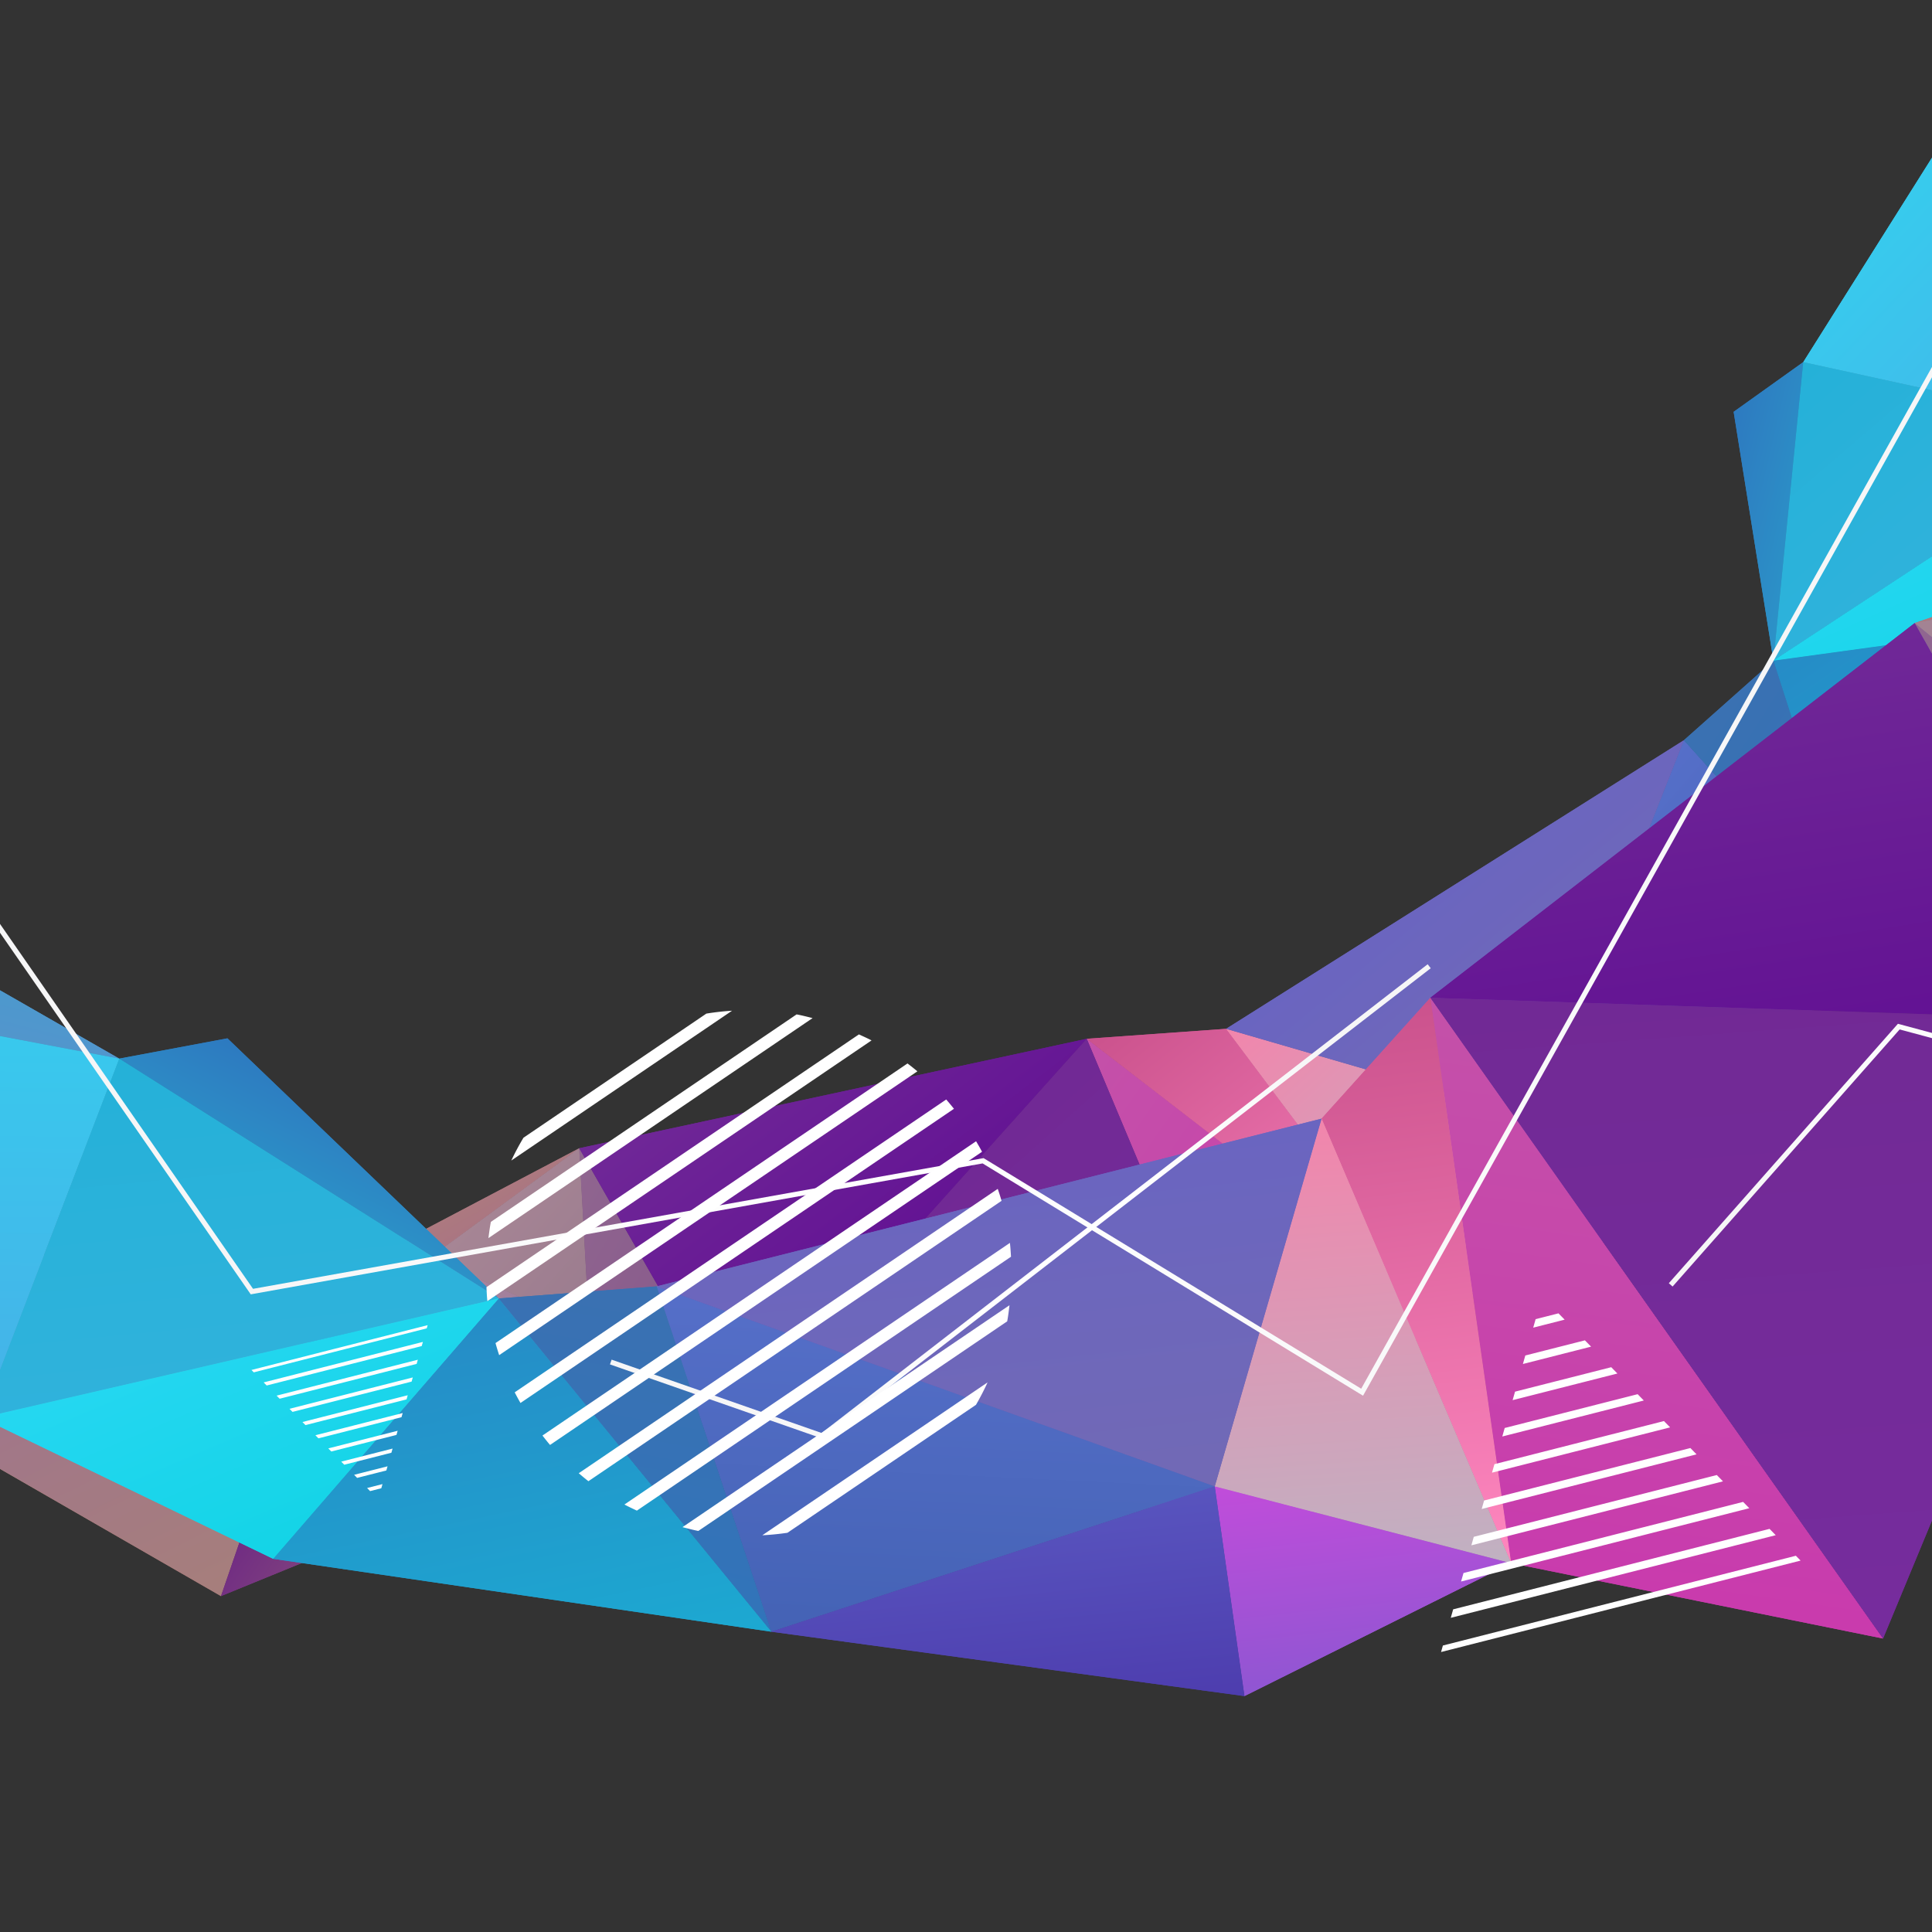 <svg xmlns="http://www.w3.org/2000/svg" xmlns:xlink="http://www.w3.org/1999/xlink" viewBox="0 0 288 288"><rect x="0" y="0" width="288" height="288" fill="#333333" stroke="none"/><defs><path id="a" d="M0 0h288v288H0z"/></defs><clipPath id="b"><use xlink:href="#a" overflow="visible"/></clipPath><g clip-path="url(#b)"><linearGradient id="c" gradientUnits="userSpaceOnUse" x1="-151.465" y1="557.114" x2="-149.982" y2="555.631" gradientTransform="matrix(19 0 0 -11 2936.64 6299.055)"><stop offset="0" stop-color="#b38577"/><stop offset="1" stop-color="#a46b89"/></linearGradient><path fill="url(#c)" d="M58.157 186.004l28.187-14.835-22.253 16.319z"/><linearGradient id="d" gradientUnits="userSpaceOnUse" x1="-150.646" y1="563.035" x2="-149.163" y2="561.551" gradientTransform="matrix(33 0 0 -38 5193.637 21513.076)"><stop offset="0" stop-color="#5d74d1"/><stop offset="1" stop-color="#3c5dac"/></linearGradient><path fill="url(#d)" d="M277.718 140.016l-48.956 26.703 22.252-56.374z"/><linearGradient id="e" gradientUnits="userSpaceOnUse" x1="-147.845" y1="562.815" x2="-146.361" y2="561.332" gradientTransform="matrix(18 0 0 -28 2913.64 15855.066)"><stop offset="0" stop-color="#3c70b0"/><stop offset="1" stop-color="#3174ba"/></linearGradient><path fill="url(#e)" d="M277.718 140.016l-13.353-41.539-13.351 11.868z"/><linearGradient id="f" gradientUnits="userSpaceOnUse" x1="-139.389" y1="563.582" x2="-137.906" y2="562.098" gradientTransform="matrix(7 0 0 -30 1235.64 16955.076)"><stop offset="0" stop-color="#2d77bf"/><stop offset="1" stop-color="#2c9aca"/></linearGradient><path fill="url(#f)" d="M258.432 61.39l10.384-7.418-4.451 44.505z"/><linearGradient id="g" gradientUnits="userSpaceOnUse" x1="-150.351" y1="563.283" x2="-148.867" y2="561.8" gradientTransform="matrix(35 0 0 -30 5523.612 16955.076)"><stop offset="0" stop-color="#24b1d8"/><stop offset="1" stop-color="#37b3de"/></linearGradient><path fill="url(#g)" d="M316.289 64.356l-51.924 34.121 4.451-44.505z"/><linearGradient id="h" gradientUnits="userSpaceOnUse" x1="-151.057" y1="563.35" x2="-149.573" y2="561.867" gradientTransform="matrix(51 0 0 -35 7971.62 19803.076)"><stop offset="0" stop-color="#2885c4"/><stop offset="1" stop-color="#14c2db"/></linearGradient><path fill="url(#h)" d="M340.026 88.093l-75.661 10.384 13.353 41.539z"/><linearGradient id="i" gradientUnits="userSpaceOnUse" x1="-151.239" y1="562.61" x2="-149.756" y2="561.126" gradientTransform="matrix(51 0 0 -23 7971.62 13007.063)"><stop offset="0" stop-color="#31d9f8"/><stop offset="1" stop-color="#0ed3e3"/></linearGradient><path fill="url(#i)" d="M340.026 88.093l-75.661 10.384 51.924-34.121z"/><linearGradient id="j" gradientUnits="userSpaceOnUse" x1="-151.195" y1="563.387" x2="-149.712" y2="561.904" gradientTransform="matrix(35 0 0 -50 5454.612 28323.1)"><stop offset="0" stop-color="#c451a9"/><stop offset="1" stop-color="#ca35ae"/></linearGradient><path fill="url(#j)" d="M213.926 194.905l-51.923-40.055 31.154 74.176z"/><linearGradient id="k" gradientUnits="userSpaceOnUse" x1="-150.975" y1="560.281" x2="-149.492" y2="558.798" gradientTransform="matrix(16 0 0 -18 2481.64 10254.063)"><stop offset="0" stop-color="#ac8a98"/><stop offset="1" stop-color="#9a7b8e"/></linearGradient><path fill="url(#k)" d="M64.091 187.488l22.253-16.319 1.483 26.703z"/><linearGradient id="l" gradientUnits="userSpaceOnUse" x1="-149.748" y1="560.296" x2="-148.264" y2="558.813" gradientTransform="matrix(23 0 0 -19 3653.64 10816.063)"><stop offset="0" stop-color="#d449dd"/><stop offset="1" stop-color="#795acf"/></linearGradient><path fill="url(#l)" d="M213.926 194.905l14.836-28.186 19.285 14.835z"/><linearGradient id="m" gradientUnits="userSpaceOnUse" x1="-150.318" y1="562.384" x2="-148.835" y2="560.901" gradientTransform="matrix(33 0 0 -28 5193.637 15883.066)"><stop offset="0" stop-color="#6268cc"/><stop offset="1" stop-color="#442aa1"/></linearGradient><path fill="url(#m)" d="M248.047 181.554l-19.285-14.835 48.956-26.703z"/><linearGradient id="n" gradientUnits="userSpaceOnUse" x1="-151.083" y1="562.232" x2="-149.599" y2="560.749" gradientTransform="matrix(35 0 0 -28 5454.612 15892.066)"><stop offset="0" stop-color="#ca518c"/><stop offset="1" stop-color="#ff87bf"/></linearGradient><path fill="url(#n)" d="M213.926 194.905l-31.153-41.538-20.77 1.483z"/><linearGradient id="o" gradientUnits="userSpaceOnUse" x1="-150.638" y1="562.228" x2="-149.154" y2="560.745" gradientTransform="matrix(31 0 0 -28 4856.638 15892.066)"><stop offset="0" stop-color="#f285ac"/><stop offset="1" stop-color="#b6bac6"/></linearGradient><path fill="url(#o)" d="M213.926 194.905l14.836-28.186-45.989-13.352z"/><linearGradient id="p" gradientUnits="userSpaceOnUse" x1="-151.409" y1="563.318" x2="-149.925" y2="561.834" gradientTransform="matrix(46 0 0 -38 7151.62 21513.076)"><stop offset="0" stop-color="#6461ca"/><stop offset="1" stop-color="#746bb1"/></linearGradient><path fill="url(#p)" d="M228.762 166.719l22.252-56.374-68.241 43.022z"/><linearGradient id="q" gradientUnits="userSpaceOnUse" x1="-151.178" y1="561.222" x2="-149.694" y2="559.739" gradientTransform="matrix(16 0 0 -25 2481.64 14220.065)"><stop offset="0" stop-color="#ab89a1"/><stop offset="1" stop-color="#916d90"/></linearGradient><path fill="url(#q)" d="M65.574 224.576l-1.483-37.088 23.736 10.384z"/><linearGradient id="r" gradientUnits="userSpaceOnUse" x1="-151.783" y1="559.548" x2="-150.3" y2="558.064" gradientTransform="matrix(23 0 0 -18 3553.64 10272.063)"><stop offset="0" stop-color="#875a8a"/><stop offset="1" stop-color="#64168c"/></linearGradient><path fill="url(#r)" d="M65.574 224.576l22.253-26.704 11.868 14.836z"/><linearGradient id="s" gradientUnits="userSpaceOnUse" x1="-150.859" y1="561.674" x2="-149.375" y2="560.19" gradientTransform="matrix(16 0 0 -28 2496.64 15904.066)"><stop offset="0" stop-color="#906690"/><stop offset="1" stop-color="#845489"/></linearGradient><path fill="url(#s)" d="M110.08 212.708l-23.736-41.539 1.483 26.703z"/><linearGradient id="t" gradientUnits="userSpaceOnUse" x1="-152.144" y1="563.019" x2="-150.66" y2="561.536" gradientTransform="matrix(51 0 0 -39 7851.62 22108.076)"><stop offset="0" stop-color="#742f98"/><stop offset="1" stop-color="#580091"/></linearGradient><path fill="url(#t)" d="M110.08 212.708l-23.736-41.539 75.659-16.319z"/><linearGradient id="u" gradientUnits="userSpaceOnUse" x1="-150.627" y1="555.245" x2="-149.144" y2="553.762" gradientTransform="matrix(15 0 0 -10 2344.64 5752.055)"><stop offset="0" stop-color="#794687"/><stop offset="1" stop-color="#54008e"/></linearGradient><path fill="url(#u)" d="M110.08 212.708l-22.253-14.836 11.868 14.836z"/><linearGradient id="v" gradientUnits="userSpaceOnUse" x1="-152.246" y1="563.307" x2="-150.762" y2="561.824" gradientTransform="matrix(56 0 0 -50 8632.62 28323.1)"><stop offset="0" stop-color="#6f2891"/><stop offset="1" stop-color="#762c9d"/></linearGradient><path fill="url(#v)" d="M110.08 212.708l51.923-57.858 31.154 74.176z"/><linearGradient id="w" gradientUnits="userSpaceOnUse" x1="-150.06" y1="563.848" x2="-148.577" y2="562.365" gradientTransform="matrix(32 0 0 -34 5067.637 19188.076)"><stop offset="0" stop-color="#31d6f0"/><stop offset="1" stop-color="#46b1e8"/></linearGradient><path fill="url(#w)" d="M316.289 64.356l-22.253-50.439-25.22 40.055z"/><linearGradient id="x" gradientUnits="userSpaceOnUse" x1="-145.603" y1="564.317" x2="-144.119" y2="562.833" gradientTransform="matrix(15 0 0 -34 2483.64 19188.076)"><stop offset="0" stop-color="#5479d1"/><stop offset="1" stop-color="#6d20a7"/></linearGradient><path fill="url(#x)" d="M316.289 13.917h-22.253l22.253 50.439z"/><linearGradient id="y" gradientUnits="userSpaceOnUse" x1="-149.096" y1="564.049" x2="-147.613" y2="562.566" gradientTransform="matrix(27 0 0 -25 4319.64 14078.065)"><stop offset="0" stop-color="#6f47b5"/><stop offset="1" stop-color="#395fae"/></linearGradient><path fill="url(#y)" d="M334.093-23.171l-40.057 37.088h22.253z"/><linearGradient id="z" gradientUnits="userSpaceOnUse" x1="-152.889" y1="562.878" x2="-151.406" y2="561.395" gradientTransform="matrix(77 0 0 -38 11727.482 21561.076)"><stop offset="0" stop-color="#d8d870"/><stop offset="1" stop-color="#a46670"/></linearGradient><path fill="url(#z)" d="M32.938 237.928l16.318-47.473-114.231-8.901z"/><linearGradient id="A" gradientUnits="userSpaceOnUse" x1="-152.263" y1="561.896" x2="-150.779" y2="560.413" gradientTransform="matrix(22 0 0 -32 3378.64 18177.076)"><stop offset="0" stop-color="#52008e"/><stop offset="1" stop-color="#966276"/></linearGradient><path fill="url(#A)" d="M65.574 224.576l-16.318-34.121-16.318 47.473z"/><linearGradient id="B" gradientUnits="userSpaceOnUse" x1="-150.562" y1="534.226" x2="-149.078" y2="532.743" gradientTransform="matrix(10 0 0 -3 1553.64 1789.055)"><stop offset="0" stop-color="#ac9a87"/><stop offset="1" stop-color="#c9b17d"/></linearGradient><path fill="url(#B)" d="M58.157 186.004l5.934 1.484-14.835 2.967z"/><linearGradient id="C" gradientUnits="userSpaceOnUse" x1="-150.364" y1="561.61" x2="-148.88" y2="560.127" gradientTransform="matrix(11 0 0 -25 1706.64 14220.065)"><stop offset="0" stop-color="#9a6b9c"/><stop offset="1" stop-color="#a78079"/></linearGradient><path fill="url(#C)" d="M65.574 224.576l-16.318-34.121 14.835-2.967z"/><linearGradient id="D" gradientUnits="userSpaceOnUse" x1="-151.465" y1="557.114" x2="-149.982" y2="555.631" gradientTransform="matrix(19 0 0 -11 2936.64 6299.055)"><stop offset="0" stop-color="#b38577"/><stop offset="1" stop-color="#a46b89"/></linearGradient><path fill="url(#D)" d="M58.157 186.004l28.187-14.835-22.253 16.319z"/><linearGradient id="E" gradientUnits="userSpaceOnUse" x1="-150.646" y1="563.035" x2="-149.163" y2="561.551" gradientTransform="matrix(33 0 0 -38 5193.637 21513.076)"><stop offset="0" stop-color="#5d74d1"/><stop offset="1" stop-color="#3c5dac"/></linearGradient><path fill="url(#E)" d="M277.718 140.016l-48.956 26.703 22.252-56.374z"/><linearGradient id="F" gradientUnits="userSpaceOnUse" x1="-147.845" y1="562.815" x2="-146.361" y2="561.332" gradientTransform="matrix(18 0 0 -28 2913.64 15855.066)"><stop offset="0" stop-color="#3c70b0"/><stop offset="1" stop-color="#3174ba"/></linearGradient><path fill="url(#F)" d="M277.718 140.016l-13.353-41.539-13.351 11.868z"/><linearGradient id="G" gradientUnits="userSpaceOnUse" x1="-139.389" y1="563.582" x2="-137.906" y2="562.098" gradientTransform="matrix(7 0 0 -30 1235.64 16955.076)"><stop offset="0" stop-color="#2d77bf"/><stop offset="1" stop-color="#2c9aca"/></linearGradient><path fill="url(#G)" d="M258.432 61.39l10.384-7.418-4.451 44.505z"/><linearGradient id="H" gradientUnits="userSpaceOnUse" x1="-150.351" y1="563.283" x2="-148.867" y2="561.8" gradientTransform="matrix(35 0 0 -30 5523.612 16955.076)"><stop offset="0" stop-color="#24b1d8"/><stop offset="1" stop-color="#37b3de"/></linearGradient><path fill="url(#H)" d="M316.289 64.356l-51.924 34.121 4.451-44.505z"/><linearGradient id="I" gradientUnits="userSpaceOnUse" x1="-151.057" y1="563.35" x2="-149.573" y2="561.867" gradientTransform="matrix(51 0 0 -35 7971.62 19803.076)"><stop offset="0" stop-color="#2885c4"/><stop offset="1" stop-color="#14c2db"/></linearGradient><path fill="url(#I)" d="M340.026 88.093l-75.661 10.384 13.353 41.539z"/><linearGradient id="J" gradientUnits="userSpaceOnUse" x1="-151.239" y1="562.61" x2="-149.756" y2="561.126" gradientTransform="matrix(51 0 0 -23 7971.62 13007.063)"><stop offset="0" stop-color="#31d9f8"/><stop offset="1" stop-color="#0ed3e3"/></linearGradient><path fill="url(#J)" d="M340.026 88.093l-75.661 10.384 51.924-34.121z"/><linearGradient id="K" gradientUnits="userSpaceOnUse" x1="-151.195" y1="563.387" x2="-149.712" y2="561.904" gradientTransform="matrix(35 0 0 -50 5454.612 28323.1)"><stop offset="0" stop-color="#c451a9"/><stop offset="1" stop-color="#ca35ae"/></linearGradient><path fill="url(#K)" d="M213.926 194.905l-51.923-40.055 31.154 74.176z"/><linearGradient id="L" gradientUnits="userSpaceOnUse" x1="-150.975" y1="560.281" x2="-149.492" y2="558.798" gradientTransform="matrix(16 0 0 -18 2481.64 10254.063)"><stop offset="0" stop-color="#ac8a98"/><stop offset="1" stop-color="#9a7b8e"/></linearGradient><path fill="url(#L)" d="M64.091 187.488l22.253-16.319 1.483 26.703z"/><linearGradient id="M" gradientUnits="userSpaceOnUse" x1="-149.748" y1="560.296" x2="-148.264" y2="558.813" gradientTransform="matrix(23 0 0 -19 3653.64 10816.063)"><stop offset="0" stop-color="#d449dd"/><stop offset="1" stop-color="#795acf"/></linearGradient><path fill="url(#M)" d="M213.926 194.905l14.836-28.186 19.285 14.835z"/><linearGradient id="N" gradientUnits="userSpaceOnUse" x1="-150.318" y1="562.384" x2="-148.835" y2="560.901" gradientTransform="matrix(33 0 0 -28 5193.637 15883.066)"><stop offset="0" stop-color="#6268cc"/><stop offset="1" stop-color="#442aa1"/></linearGradient><path fill="url(#N)" d="M248.047 181.554l-19.285-14.835 48.956-26.703z"/><linearGradient id="O" gradientUnits="userSpaceOnUse" x1="-151.083" y1="562.232" x2="-149.599" y2="560.749" gradientTransform="matrix(35 0 0 -28 5454.612 15892.066)"><stop offset="0" stop-color="#ca518c"/><stop offset="1" stop-color="#ff87bf"/></linearGradient><path fill="url(#O)" d="M213.926 194.905l-31.153-41.538-20.77 1.483z"/><linearGradient id="P" gradientUnits="userSpaceOnUse" x1="-150.638" y1="562.228" x2="-149.154" y2="560.745" gradientTransform="matrix(31 0 0 -28 4856.638 15892.066)"><stop offset="0" stop-color="#f285ac"/><stop offset="1" stop-color="#b6bac6"/></linearGradient><path fill="url(#P)" d="M213.926 194.905l14.836-28.186-45.989-13.352z"/><linearGradient id="Q" gradientUnits="userSpaceOnUse" x1="-151.409" y1="563.318" x2="-149.925" y2="561.834" gradientTransform="matrix(46 0 0 -38 7151.62 21513.076)"><stop offset="0" stop-color="#6461ca"/><stop offset="1" stop-color="#746bb1"/></linearGradient><path fill="url(#Q)" d="M228.762 166.719l22.252-56.374-68.241 43.022z"/><linearGradient id="R" gradientUnits="userSpaceOnUse" x1="-151.178" y1="561.222" x2="-149.694" y2="559.739" gradientTransform="matrix(16 0 0 -25 2481.64 14220.065)"><stop offset="0" stop-color="#ab89a1"/><stop offset="1" stop-color="#916d90"/></linearGradient><path fill="url(#R)" d="M65.574 224.576l-1.483-37.088 23.736 10.384z"/><linearGradient id="S" gradientUnits="userSpaceOnUse" x1="-151.783" y1="559.548" x2="-150.3" y2="558.064" gradientTransform="matrix(23 0 0 -18 3553.64 10272.063)"><stop offset="0" stop-color="#875a8a"/><stop offset="1" stop-color="#64168c"/></linearGradient><path fill="url(#S)" d="M65.574 224.576l22.253-26.704 11.868 14.836z"/><linearGradient id="T" gradientUnits="userSpaceOnUse" x1="-150.859" y1="561.674" x2="-149.375" y2="560.19" gradientTransform="matrix(16 0 0 -28 2496.64 15904.066)"><stop offset="0" stop-color="#906690"/><stop offset="1" stop-color="#845489"/></linearGradient><path fill="url(#T)" d="M110.08 212.708l-23.736-41.539 1.483 26.703z"/><linearGradient id="U" gradientUnits="userSpaceOnUse" x1="-152.144" y1="563.019" x2="-150.66" y2="561.536" gradientTransform="matrix(51 0 0 -39 7851.62 22108.076)"><stop offset="0" stop-color="#742f98"/><stop offset="1" stop-color="#580091"/></linearGradient><path fill="url(#U)" d="M110.08 212.708l-23.736-41.539 75.659-16.319z"/><linearGradient id="V" gradientUnits="userSpaceOnUse" x1="-150.627" y1="555.245" x2="-149.144" y2="553.762" gradientTransform="matrix(15 0 0 -10 2344.64 5752.055)"><stop offset="0" stop-color="#794687"/><stop offset="1" stop-color="#54008e"/></linearGradient><path fill="url(#V)" d="M110.08 212.708l-22.253-14.836 11.868 14.836z"/><linearGradient id="W" gradientUnits="userSpaceOnUse" x1="-152.246" y1="563.307" x2="-150.762" y2="561.824" gradientTransform="matrix(56 0 0 -50 8632.62 28323.1)"><stop offset="0" stop-color="#6f2891"/><stop offset="1" stop-color="#762c9d"/></linearGradient><path fill="url(#W)" d="M110.08 212.708l51.923-57.858 31.154 74.176z"/><linearGradient id="X" gradientUnits="userSpaceOnUse" x1="-150.06" y1="563.848" x2="-148.577" y2="562.365" gradientTransform="matrix(32 0 0 -34 5067.637 19188.076)"><stop offset="0" stop-color="#31d6f0"/><stop offset="1" stop-color="#46b1e8"/></linearGradient><path fill="url(#X)" d="M316.289 64.356l-22.253-50.439-25.22 40.055z"/><linearGradient id="Y" gradientUnits="userSpaceOnUse" x1="-145.603" y1="564.317" x2="-144.119" y2="562.833" gradientTransform="matrix(15 0 0 -34 2483.64 19188.076)"><stop offset="0" stop-color="#5479d1"/><stop offset="1" stop-color="#6d20a7"/></linearGradient><path fill="url(#Y)" d="M316.289 13.917h-22.253l22.253 50.439z"/><linearGradient id="Z" gradientUnits="userSpaceOnUse" x1="-149.096" y1="564.049" x2="-147.613" y2="562.566" gradientTransform="matrix(27 0 0 -25 4319.64 14078.065)"><stop offset="0" stop-color="#6f47b5"/><stop offset="1" stop-color="#395fae"/></linearGradient><path fill="url(#Z)" d="M334.093-23.171l-40.057 37.088h22.253z"/><linearGradient id="aa" gradientUnits="userSpaceOnUse" x1="-152.889" y1="562.878" x2="-151.406" y2="561.395" gradientTransform="matrix(77 0 0 -38 11727.482 21561.076)"><stop offset="0" stop-color="#9a6b9c"/><stop offset="1" stop-color="#a78079"/></linearGradient><path fill="url(#aa)" d="M32.938 237.928l16.318-47.473-114.231-8.901z"/><linearGradient id="ab" gradientUnits="userSpaceOnUse" x1="-152.263" y1="561.896" x2="-150.779" y2="560.413" gradientTransform="matrix(22 0 0 -32 3378.64 18177.076)"><stop offset="0" stop-color="#52008e"/><stop offset="1" stop-color="#966276"/></linearGradient><path fill="url(#ab)" d="M65.574 224.576l-16.318-34.121-16.318 47.473z"/><linearGradient id="ac" gradientUnits="userSpaceOnUse" x1="-150.562" y1="534.226" x2="-149.078" y2="532.743" gradientTransform="matrix(10 0 0 -3 1553.64 1789.055)"><stop offset="0" stop-color="#ac9a87"/><stop offset="1" stop-color="#c9b17d"/></linearGradient><path fill="url(#ac)" d="M58.157 186.004l5.934 1.484-14.835 2.967z"/><linearGradient id="ad" gradientUnits="userSpaceOnUse" x1="-150.364" y1="561.61" x2="-148.88" y2="560.127" gradientTransform="matrix(11 0 0 -25 1706.64 14220.065)"><stop offset="0" stop-color="#9a6b9c"/><stop offset="1" stop-color="#a78079"/></linearGradient><path fill="url(#ad)" d="M65.574 224.576l-16.318-34.121 14.835-2.967z"/></g><g clip-path="url(#b)"><linearGradient id="ae" gradientUnits="userSpaceOnUse" x1="-101.401" y1="598.035" x2="-99.177" y2="595.811" gradientTransform="matrix(-8.808 11.807 -8.817 -6.578 4683.633 5197.794)"><stop offset="0" stop-color="#b38577"/><stop offset="1" stop-color="#a46b89"/></linearGradient><path fill="url(#ae)" d="M322.831 79.923l-37.414 12.96 35.074-6.103z"/><linearGradient id="af" gradientUnits="userSpaceOnUse" x1="-119.362" y1="575.581" x2="-117.138" y2="573.357" gradientTransform="matrix(-15.299 20.506 -30.458 -22.723 15831.429 15698.293)"><stop offset="0" stop-color="#5d74d1"/><stop offset="1" stop-color="#3c5dac"/></linearGradient><path fill="url(#af)" d="M114.975 243.235l66.111-21.667-83.204-29.807z"/><linearGradient id="ag" gradientUnits="userSpaceOnUse" x1="-89.654" y1="580.224" x2="-87.43" y2="578" gradientTransform="matrix(-8.345 11.185 -22.442 -16.743 12353.485 10898.056)"><stop offset="0" stop-color="#3c70b0"/><stop offset="1" stop-color="#3174ba"/></linearGradient><path fill="url(#ag)" d="M114.975 243.235l-40.633-49.676 23.54-1.798z"/><linearGradient id="ah" gradientUnits="userSpaceOnUse" x1="10.755" y1="580.645" x2="12.979" y2="578.421" gradientTransform="matrix(-3.245 4.35 -24.046 -17.939 14013.125 10513.349)"><stop offset="0" stop-color="#2d77bf"/><stop offset="1" stop-color="#2c9aca"/></linearGradient><path fill="url(#ah)" d="M33.902 154.784l-16.131 3.025 56.571 35.75z"/><linearGradient id="ai" gradientUnits="userSpaceOnUse" x1="-120.305" y1="580.186" x2="-118.081" y2="577.962" gradientTransform="matrix(-16.226 21.749 -24.046 -17.939 12024.877 13177.813)"><stop offset="0" stop-color="#24b1d8"/><stop offset="1" stop-color="#37b3de"/></linearGradient><path fill="url(#ai)" d="M-2.746 211.344l77.088-17.785-56.571-35.75z"/><linearGradient id="aj" gradientUnits="userSpaceOnUse" x1="-130.696" y1="577.115" x2="-128.472" y2="574.89" gradientTransform="matrix(-23.644 31.692 -28.053 -20.929 13172.866 16402.37)"><stop offset="0" stop-color="#2885c4"/><stop offset="1" stop-color="#14c2db"/></linearGradient><path fill="url(#aj)" d="M40.716 232.368l33.626-38.809 40.633 49.676z"/><linearGradient id="ak" gradientUnits="userSpaceOnUse" x1="-130.5" y1="584.289" x2="-128.686" y2="582.476" gradientTransform="matrix(-23.644 31.692 -18.435 -13.753 7725.771 12337.977)"><stop offset="0" stop-color="#31d9f8"/><stop offset="1" stop-color="#0ed3e3"/></linearGradient><path fill="url(#ak)" d="M40.716 232.368l33.626-38.809-77.088 17.785z"/><linearGradient id="al" gradientUnits="userSpaceOnUse" x1="-122.56" y1="572.569" x2="-120.336" y2="570.345" gradientTransform="matrix(-16.226 21.749 -40.076 -29.899 21168.846 19933.09)"><stop offset="0" stop-color="#c451a9"/><stop offset="1" stop-color="#ca35ae"/></linearGradient><path fill="url(#al)" d="M225.266 233.015l-12.04-84.279 67.476 95.519z"/><linearGradient id="am" gradientUnits="userSpaceOnUse" x1="-91.307" y1="585.352" x2="-89.083" y2="583.128" gradientTransform="matrix(-7.418 9.943 -14.427 -10.764 8064.7 7280.276)"><stop offset="0" stop-color="#ac8a98"/><stop offset="1" stop-color="#9a7b8e"/></linearGradient><path fill="url(#am)" d="M320.491 86.78l-35.074 6.103 31.056 25.319z"/><linearGradient id="an" gradientUnits="userSpaceOnUse" x1="-105.152" y1="583.992" x2="-102.928" y2="581.768" gradientTransform="matrix(-10.663 14.292 -15.229 -11.361 7971.243 8344.804)"><stop offset="0" stop-color="#d449dd"/><stop offset="1" stop-color="#795acf"/></linearGradient><path fill="url(#an)" d="M225.266 233.015l-44.18-11.447 4.423 31.265z"/><linearGradient id="ao" gradientUnits="userSpaceOnUse" x1="-118.903" y1="579.077" x2="-116.68" y2="576.853" gradientTransform="matrix(-15.299 20.506 -22.442 -16.743 11318.343 12332.275)"><stop offset="0" stop-color="#6268cc"/><stop offset="1" stop-color="#442aa1"/></linearGradient><path fill="url(#ao)" d="M185.509 252.833l-4.423-31.265-66.111 21.667z"/><linearGradient id="ap" gradientUnits="userSpaceOnUse" x1="-122.405" y1="578.687" x2="-120.181" y2="576.463" gradientTransform="matrix(-16.226 21.749 -22.442 -16.743 11204.634 12499.704)"><stop offset="0" stop-color="#ca518c"/><stop offset="1" stop-color="#ff87bf"/></linearGradient><path fill="url(#ap)" d="M225.266 233.015l-28.26-66.259 16.22-18.02z"/><linearGradient id="aq" gradientUnits="userSpaceOnUse" x1="-117.921" y1="578.669" x2="-115.697" y2="576.445" gradientTransform="matrix(-14.372 19.264 -22.442 -16.743 11481.772 12127.597)"><stop offset="0" stop-color="#f285ac"/><stop offset="1" stop-color="#b6bac6"/></linearGradient><path fill="url(#aq)" d="M225.266 233.015l-44.18-11.447 15.92-54.812z"/><linearGradient id="ar" gradientUnits="userSpaceOnUse" x1="-129.347" y1="576.01" x2="-127.123" y2="573.786" gradientTransform="matrix(-21.326 28.585 -30.458 -22.723 14923.947 16914.99)"><stop offset="0" stop-color="#6461ca"/><stop offset="1" stop-color="#746bb1"/></linearGradient><path fill="url(#ar)" d="M181.086 221.568l-83.204-29.807 99.124-25.005z"/><linearGradient id="as" gradientUnits="userSpaceOnUse" x1="-91.609" y1="578.87" x2="-89.385" y2="576.645" gradientTransform="matrix(-7.418 9.943 -20.038 -14.949 11243.626 9651.897)"><stop offset="0" stop-color="#ab89a1"/><stop offset="1" stop-color="#916d90"/></linearGradient><path fill="url(#as)" d="M364.025 121.41l-43.534-34.63-4.018 31.422z"/><linearGradient id="at" gradientUnits="userSpaceOnUse" x1="-110.389" y1="583.735" x2="-108.165" y2="581.51" gradientTransform="matrix(-10.663 14.292 -14.427 -10.764 7581.439 7957.566)"><stop offset="0" stop-color="#875a8a"/><stop offset="1" stop-color="#64168c"/></linearGradient><path fill="url(#at)" d="M364.025 121.41l-47.552-3.208 9.576 24.356z"/><linearGradient id="au" gradientUnits="userSpaceOnUse" x1="-90.691" y1="577.641" x2="-88.467" y2="575.417" gradientTransform="matrix(-7.418 9.943 -22.442 -16.743 12586.055 10668.337)"><stop offset="0" stop-color="#906690"/><stop offset="1" stop-color="#845489"/></linearGradient><path fill="url(#au)" d="M318.833 152.231l-33.416-59.348 31.056 25.319z"/><linearGradient id="av" gradientUnits="userSpaceOnUse" x1="-133.174" y1="574.841" x2="-130.95" y2="572.617" gradientTransform="matrix(-23.644 31.692 -31.259 -23.321 15076.519 17706.031)"><stop offset="0" stop-color="#742f98"/><stop offset="1" stop-color="#580091"/></linearGradient><path fill="url(#av)" d="M318.833 152.231l-33.416-59.348-72.191 55.853z"/><linearGradient id="aw" gradientUnits="userSpaceOnUse" x1="-86.376" y1="598.834" x2="-84.152" y2="596.61" gradientTransform="matrix(-6.954 9.321 -8.015 -5.98 4519.473 4503.304)"><stop offset="0" stop-color="#794687"/><stop offset="1" stop-color="#54008e"/></linearGradient><path fill="url(#aw)" d="M318.833 152.231l-2.36-34.029 9.576 24.356z"/><linearGradient id="ax" gradientUnits="userSpaceOnUse" x1="-134.833" y1="572.451" x2="-132.609" y2="570.227" gradientTransform="matrix(-25.962 34.799 -40.076 -29.899 19695.943 21907.465)"><stop offset="0" stop-color="#6f2891"/><stop offset="1" stop-color="#762c9d"/></linearGradient><path fill="url(#ax)" d="M318.833 152.231l-105.607-3.495 67.476 95.519z"/><linearGradient id="ay" gradientUnits="userSpaceOnUse" x1="-85.247" y1="580.514" x2="-83.023" y2="578.29" gradientTransform="matrix(-7.881 10.564 -25.648 -19.135 14181.112 12124.741)"><stop offset="0" stop-color="#3ca2cf"/><stop offset="1" stop-color="#668aca"/></linearGradient><path fill="url(#ay)" d="M17.771 157.809l-62.197-35.647-3.461 23.234z"/><linearGradient id="az" gradientUnits="userSpaceOnUse" x1="-117.115" y1="579.32" x2="-114.891" y2="577.096" gradientTransform="matrix(-14.835 19.885 -27.252 -20.331 14025.762 14229.03)"><stop offset="0" stop-color="#31d6f0"/><stop offset="1" stop-color="#46b1e8"/></linearGradient><path fill="url(#az)" d="M-2.746 211.344l-45.141-65.948 65.658 12.413z"/><linearGradient id="aA" gradientUnits="userSpaceOnUse" x1="-74.174" y1="580.041" x2="-71.95" y2="577.817" gradientTransform="matrix(-6.954 9.321 -27.252 -20.331 15224.328 12623.53)"><stop offset="0" stop-color="#5479d1"/><stop offset="1" stop-color="#6d20a7"/></linearGradient><path fill="url(#aA)" d="M-63.353 166.127l15.466-20.731 45.141 65.948z"/><linearGradient id="aB" gradientUnits="userSpaceOnUse" x1="-109.544" y1="585.925" x2="-107.32" y2="583.701" gradientTransform="matrix(-12.517 16.778 -20.038 -14.949 10277.06 10709.252)"><stop offset="0" stop-color="#6f47b5"/><stop offset="1" stop-color="#395fae"/></linearGradient><path fill="url(#aB)" d="M-120.293 149.465l72.406-4.069-15.466 20.731z"/><linearGradient id="aC" gradientUnits="userSpaceOnUse" x1="-141.21" y1="574.714" x2="-138.986" y2="572.49" gradientTransform="matrix(-35.697 47.848 -30.458 -22.723 12840.92 19786.875)"><stop offset="0" stop-color="#d8d870"/><stop offset="1" stop-color="#a46670"/></linearGradient><path fill="url(#aC)" d="M402.75 102.976l-68.383-27.357 68.697-114.394z"/><linearGradient id="aD" gradientUnits="userSpaceOnUse" x1="-109.724" y1="575.59" x2="-107.5" y2="573.366" gradientTransform="matrix(-10.199 13.671 -25.648 -19.135 13999.603 12575.966)"><stop offset="0" stop-color="#52008e"/><stop offset="1" stop-color="#966276"/></linearGradient><path fill="url(#aD)" d="M364.025 121.41l-29.658-45.791 68.383 27.357z"/><linearGradient id="aE" gradientUnits="userSpaceOnUse" x1="-56.017" y1="681.947" x2="-53.793" y2="679.722" gradientTransform="matrix(-4.636 6.214 -2.405 -1.794 1710.37 1642.252)"><stop offset="0" stop-color="#ac9a87"/><stop offset="1" stop-color="#c9b17d"/></linearGradient><path fill="url(#aE)" d="M322.831 79.923l-2.34 6.857 13.876-11.161z"/><linearGradient id="aF" gradientUnits="userSpaceOnUse" x1="-64.214" y1="579.455" x2="-61.99" y2="577.231" gradientTransform="matrix(-5.1 6.835 -20.038 -14.949 11602.821 9170.61)"><stop offset="0" stop-color="#9a6b9c"/><stop offset="1" stop-color="#a78079"/></linearGradient><path fill="url(#aF)" d="M364.025 121.41l-29.658-45.791-13.876 11.161z"/><linearGradient id="aG" gradientUnits="userSpaceOnUse" x1="-101.401" y1="598.035" x2="-99.177" y2="595.811" gradientTransform="matrix(-8.808 11.807 -8.817 -6.578 4683.633 5197.794)"><stop offset="0" stop-color="#b38577"/><stop offset="1" stop-color="#a46b89"/></linearGradient><path fill="url(#aG)" d="M322.831 79.923l-37.414 12.96 35.074-6.103z"/><linearGradient id="aH" gradientUnits="userSpaceOnUse" x1="-119.362" y1="575.581" x2="-117.138" y2="573.357" gradientTransform="matrix(-15.299 20.506 -30.458 -22.723 15831.429 15698.293)"><stop offset="0" stop-color="#5d74d1"/><stop offset="1" stop-color="#3c5dac"/></linearGradient><path fill="url(#aH)" d="M114.975 243.235l66.111-21.667-83.204-29.807z"/><linearGradient id="aI" gradientUnits="userSpaceOnUse" x1="-89.654" y1="580.224" x2="-87.43" y2="578" gradientTransform="matrix(-8.345 11.185 -22.442 -16.743 12353.485 10898.056)"><stop offset="0" stop-color="#3c70b0"/><stop offset="1" stop-color="#3174ba"/></linearGradient><path fill="url(#aI)" d="M114.975 243.235l-40.633-49.676 23.54-1.798z"/><linearGradient id="aJ" gradientUnits="userSpaceOnUse" x1="10.755" y1="580.645" x2="12.979" y2="578.421" gradientTransform="matrix(-3.245 4.35 -24.046 -17.939 14013.125 10513.349)"><stop offset="0" stop-color="#2d77bf"/><stop offset="1" stop-color="#2c9aca"/></linearGradient><path fill="url(#aJ)" d="M33.902 154.784l-16.131 3.025 56.571 35.75z"/><linearGradient id="aK" gradientUnits="userSpaceOnUse" x1="-120.305" y1="580.186" x2="-118.081" y2="577.962" gradientTransform="matrix(-16.226 21.749 -24.046 -17.939 12024.877 13177.813)"><stop offset="0" stop-color="#24b1d8"/><stop offset="1" stop-color="#37b3de"/></linearGradient><path fill="url(#aK)" d="M-2.746 211.344l77.088-17.785-56.571-35.75z"/><linearGradient id="aL" gradientUnits="userSpaceOnUse" x1="-130.696" y1="577.115" x2="-128.472" y2="574.89" gradientTransform="matrix(-23.644 31.692 -28.053 -20.929 13172.866 16402.37)"><stop offset="0" stop-color="#2885c4"/><stop offset="1" stop-color="#14c2db"/></linearGradient><path fill="url(#aL)" d="M40.716 232.368l33.626-38.809 40.633 49.676z"/><linearGradient id="aM" gradientUnits="userSpaceOnUse" x1="-130.5" y1="584.289" x2="-128.686" y2="582.476" gradientTransform="matrix(-23.644 31.692 -18.435 -13.753 7725.771 12337.977)"><stop offset="0" stop-color="#31d9f8"/><stop offset="1" stop-color="#0ed3e3"/></linearGradient><path fill="url(#aM)" d="M40.716 232.368l33.626-38.809-77.088 17.785z"/><linearGradient id="aN" gradientUnits="userSpaceOnUse" x1="-122.56" y1="572.569" x2="-120.336" y2="570.345" gradientTransform="matrix(-16.226 21.749 -40.076 -29.899 21168.846 19933.09)"><stop offset="0" stop-color="#c451a9"/><stop offset="1" stop-color="#ca35ae"/></linearGradient><path fill="url(#aN)" d="M225.266 233.015l-12.04-84.279 67.476 95.519z"/><linearGradient id="aO" gradientUnits="userSpaceOnUse" x1="-91.307" y1="585.352" x2="-89.083" y2="583.128" gradientTransform="matrix(-7.418 9.943 -14.427 -10.764 8064.7 7280.276)"><stop offset="0" stop-color="#ac8a98"/><stop offset="1" stop-color="#9a7b8e"/></linearGradient><path fill="url(#aO)" d="M320.491 86.78l-35.074 6.103 31.056 25.319z"/><linearGradient id="aP" gradientUnits="userSpaceOnUse" x1="-105.152" y1="583.992" x2="-102.928" y2="581.768" gradientTransform="matrix(-10.663 14.292 -15.229 -11.361 7971.243 8344.804)"><stop offset="0" stop-color="#d449dd"/><stop offset="1" stop-color="#795acf"/></linearGradient><path fill="url(#aP)" d="M225.266 233.015l-44.18-11.447 4.423 31.265z"/><linearGradient id="aQ" gradientUnits="userSpaceOnUse" x1="-118.903" y1="579.077" x2="-116.68" y2="576.853" gradientTransform="matrix(-15.299 20.506 -22.442 -16.743 11318.343 12332.275)"><stop offset="0" stop-color="#6268cc"/><stop offset="1" stop-color="#442aa1"/></linearGradient><path fill="url(#aQ)" d="M185.509 252.833l-4.423-31.265-66.111 21.667z"/><linearGradient id="aR" gradientUnits="userSpaceOnUse" x1="-122.405" y1="578.687" x2="-120.181" y2="576.463" gradientTransform="matrix(-16.226 21.749 -22.442 -16.743 11204.634 12499.704)"><stop offset="0" stop-color="#ca518c"/><stop offset="1" stop-color="#ff87bf"/></linearGradient><path fill="url(#aR)" d="M225.266 233.015l-28.26-66.259 16.22-18.02z"/><linearGradient id="aS" gradientUnits="userSpaceOnUse" x1="-117.921" y1="578.669" x2="-115.697" y2="576.445" gradientTransform="matrix(-14.372 19.264 -22.442 -16.743 11481.772 12127.597)"><stop offset="0" stop-color="#f285ac"/><stop offset="1" stop-color="#b6bac6"/></linearGradient><path fill="url(#aS)" d="M225.266 233.015l-44.18-11.447 15.92-54.812z"/><linearGradient id="aT" gradientUnits="userSpaceOnUse" x1="-129.347" y1="576.01" x2="-127.123" y2="573.786" gradientTransform="matrix(-21.326 28.585 -30.458 -22.723 14923.947 16914.99)"><stop offset="0" stop-color="#6461ca"/><stop offset="1" stop-color="#746bb1"/></linearGradient><path fill="url(#aT)" d="M181.086 221.568l-83.204-29.807 99.124-25.005z"/><linearGradient id="aU" gradientUnits="userSpaceOnUse" x1="-91.609" y1="578.87" x2="-89.385" y2="576.645" gradientTransform="matrix(-7.418 9.943 -20.038 -14.949 11243.626 9651.897)"><stop offset="0" stop-color="#ab89a1"/><stop offset="1" stop-color="#916d90"/></linearGradient><path fill="url(#aU)" d="M364.025 121.41l-43.534-34.63-4.018 31.422z"/><linearGradient id="aV" gradientUnits="userSpaceOnUse" x1="-110.389" y1="583.735" x2="-108.165" y2="581.51" gradientTransform="matrix(-10.663 14.292 -14.427 -10.764 7581.439 7957.566)"><stop offset="0" stop-color="#875a8a"/><stop offset="1" stop-color="#64168c"/></linearGradient><path fill="url(#aV)" d="M364.025 121.41l-47.552-3.208 9.576 24.356z"/><linearGradient id="aW" gradientUnits="userSpaceOnUse" x1="-90.691" y1="577.641" x2="-88.467" y2="575.417" gradientTransform="matrix(-7.418 9.943 -22.442 -16.743 12586.055 10668.337)"><stop offset="0" stop-color="#906690"/><stop offset="1" stop-color="#845489"/></linearGradient><path fill="url(#aW)" d="M318.833 152.231l-33.416-59.348 31.056 25.319z"/><linearGradient id="aX" gradientUnits="userSpaceOnUse" x1="-133.174" y1="574.841" x2="-130.95" y2="572.617" gradientTransform="matrix(-23.644 31.692 -31.259 -23.321 15076.519 17706.031)"><stop offset="0" stop-color="#742f98"/><stop offset="1" stop-color="#580091"/></linearGradient><path fill="url(#aX)" d="M318.833 152.231l-33.416-59.348-72.191 55.853z"/><linearGradient id="aY" gradientUnits="userSpaceOnUse" x1="-86.376" y1="598.834" x2="-84.152" y2="596.61" gradientTransform="matrix(-6.954 9.321 -8.015 -5.98 4519.473 4503.304)"><stop offset="0" stop-color="#794687"/><stop offset="1" stop-color="#54008e"/></linearGradient><path fill="url(#aY)" d="M318.833 152.231l-2.36-34.029 9.576 24.356z"/><linearGradient id="aZ" gradientUnits="userSpaceOnUse" x1="-134.833" y1="572.451" x2="-132.609" y2="570.227" gradientTransform="matrix(-25.962 34.799 -40.076 -29.899 19695.943 21907.465)"><stop offset="0" stop-color="#6f2891"/><stop offset="1" stop-color="#762c9d"/></linearGradient><path fill="url(#aZ)" d="M318.833 152.231l-105.607-3.495 67.476 95.519z"/><linearGradient id="ba" gradientUnits="userSpaceOnUse" x1="-85.247" y1="580.514" x2="-83.023" y2="578.29" gradientTransform="matrix(-7.881 10.564 -25.648 -19.135 14181.112 12124.741)"><stop offset="0" stop-color="#3ca2cf"/><stop offset="1" stop-color="#668aca"/></linearGradient><path fill="url(#ba)" d="M17.771 157.809l-62.197-35.647-3.461 23.234z"/><linearGradient id="bb" gradientUnits="userSpaceOnUse" x1="-117.115" y1="579.32" x2="-114.891" y2="577.096" gradientTransform="matrix(-14.835 19.885 -27.252 -20.331 14025.762 14229.03)"><stop offset="0" stop-color="#31d6f0"/><stop offset="1" stop-color="#46b1e8"/></linearGradient><path fill="url(#bb)" d="M-2.746 211.344l-45.141-65.948 65.658 12.413z"/><linearGradient id="bc" gradientUnits="userSpaceOnUse" x1="-74.174" y1="580.041" x2="-71.95" y2="577.817" gradientTransform="matrix(-6.954 9.321 -27.252 -20.331 15224.328 12623.53)"><stop offset="0" stop-color="#5479d1"/><stop offset="1" stop-color="#6d20a7"/></linearGradient><path fill="url(#bc)" d="M-63.353 166.127l15.466-20.731 45.141 65.948z"/><linearGradient id="bd" gradientUnits="userSpaceOnUse" x1="-109.544" y1="585.925" x2="-107.32" y2="583.701" gradientTransform="matrix(-12.517 16.778 -20.038 -14.949 10277.06 10709.252)"><stop offset="0" stop-color="#6f47b5"/><stop offset="1" stop-color="#395fae"/></linearGradient><path fill="url(#bd)" d="M-120.293 149.465l72.406-4.069-15.466 20.731z"/><linearGradient id="be" gradientUnits="userSpaceOnUse" x1="-141.21" y1="574.714" x2="-138.986" y2="572.49" gradientTransform="matrix(-35.697 47.848 -30.458 -22.723 12840.92 19786.875)"><stop offset="0" stop-color="#9a6b9c"/><stop offset="1" stop-color="#a78079"/></linearGradient><path fill="url(#be)" d="M402.75 102.976l-68.383-27.357 68.697-114.394z"/><linearGradient id="bf" gradientUnits="userSpaceOnUse" x1="-109.724" y1="575.59" x2="-107.5" y2="573.366" gradientTransform="matrix(-10.199 13.671 -25.648 -19.135 13999.603 12575.966)"><stop offset="0" stop-color="#52008e"/><stop offset="1" stop-color="#966276"/></linearGradient><path fill="url(#bf)" d="M364.025 121.41l-29.658-45.791 68.383 27.357z"/><linearGradient id="bg" gradientUnits="userSpaceOnUse" x1="-56.017" y1="681.947" x2="-53.793" y2="679.722" gradientTransform="matrix(-4.636 6.214 -2.405 -1.794 1710.37 1642.252)"><stop offset="0" stop-color="#ac9a87"/><stop offset="1" stop-color="#c9b17d"/></linearGradient><path fill="url(#bg)" d="M322.831 79.923l-2.34 6.857 13.876-11.161z"/><linearGradient id="bh" gradientUnits="userSpaceOnUse" x1="-64.214" y1="579.455" x2="-61.99" y2="577.231" gradientTransform="matrix(-5.1 6.835 -20.038 -14.949 11602.821 9170.61)"><stop offset="0" stop-color="#9a6b9c"/><stop offset="1" stop-color="#a78079"/></linearGradient><path fill="url(#bh)" d="M364.025 121.41l-29.658-45.791-13.876 11.161z"/></g><g clip-path="url(#b)"><radialGradient id="bi" cx="141.808" cy="126.705" r="121.949" gradientUnits="userSpaceOnUse"><stop offset=".328" stop-color="#fff"/><stop offset=".885" stop-color="#f8f8f9"/><stop offset="1" stop-color="#f6f6f7"/></radialGradient><path fill="url(#bi)" d="M203.186 208.058l-56.711-34.629-109.097 19.517-47.638-68.697.617-.428 47.363 68.302 108.903-19.482.121.074 56.168 34.297 90.31-161.66.654.366z"/></g><g clip-path="url(#b)"><radialGradient id="bj" cx="298.457" cy="172.198" r="37.767" gradientUnits="userSpaceOnUse"><stop offset=".328" stop-color="#fff"/><stop offset=".885" stop-color="#f8f8f9"/><stop offset="1" stop-color="#f6f6f7"/></radialGradient><path fill="url(#bj)" d="M249.33 191.783l-.562-.496 34.154-38.675.225.061 65 17.5-.196.724-64.775-17.44z"/></g><radialGradient id="bk" cx="152.102" cy="179.097" r="49.964" gradientUnits="userSpaceOnUse"><stop offset=".328" stop-color="#fff"/><stop offset=".885" stop-color="#f8f8f9"/><stop offset="1" stop-color="#f6f6f7"/></radialGradient><path fill="url(#bk)" d="M122.617 214.456l-31.691-11.067.246-.708 31.308 10.933 90.339-69.876.459.593z"/><path d="M259.844 223.885l-41.683 10.601-.36 1.266 42.964-10.926-.921-.941zm-3.923-4.005l-36.227 9.213-.359 1.266 37.508-9.539-.922-.94zm11.785 12.033l-52.617 13.381-.274.97 53.597-13.63-.706-.721zm-15.724-16.056l-30.749 7.819-.36 1.266 32.029-8.146-.92-.939zm11.802 12.05l-47.163 11.994-.359 1.266 48.442-12.319-.92-.941zm-23.601-24.1l-14.34 3.646-.36 1.266 15.621-3.972-.921-.94zm-3.923-4.005l-8.885 2.259-.359 1.267 10.165-2.586-.921-.94zm-3.94-4.023l-3.406.866-.36 1.266 4.687-1.192-.921-.94zm11.801 12.05l-19.818 5.04-.358 1.266 21.096-5.365-.92-.941zm3.921 4.006l-25.27 6.427-.36 1.266 26.551-6.753-.921-.94zm-206.357-3.329l20.425-5.194.176-.62-21.052 5.354.451.46zm1.921 1.962l17.752-4.515.176-.62-18.379 4.675.451.46zm-5.774-5.896l25.782-6.557.135-.476-26.263 6.679.346.354zm7.705 7.866l15.066-3.831.177-.62-15.694 3.991.451.46zm-5.783-5.904l23.109-5.877.177-.62-23.737 6.037.451.46zm11.564 11.81l7.026-1.787.177-.62-7.654 1.946.451.461zm1.923 1.963l4.353-1.107.177-.62-4.981 1.267.451.46zm1.93 1.97l1.669-.425.177-.62-2.296.584.45.461zm-5.782-5.904l9.711-2.47.176-.62-10.337 2.629.45.461zm-1.921-1.963l12.382-3.149.177-.62-13.01 3.309.451.46zm56.631 13.807l46.044-31.248c.15-.796.24-1.601.342-2.402l-48.745 33.081c.782.202 1.565.415 2.359.569zM87.716 220.8l61.585-41.795a35.477 35.477 0 0 0-.569-1.783l-62.46 42.39c.475.405.95.809 1.444 1.188zm7.223 4.386l55.77-37.849c-.043-.688-.082-1.374-.161-2.062l-57.464 39c.608.325 1.23.617 1.855.911zm10.354-74.089l-27.259 18.5A37.958 37.958 0 0 0 76.219 173l32.906-22.334c-1.278.08-2.556.222-3.832.431zm13.454.117l-45.574 30.93c-.158.8-.258 1.609-.365 2.42l48.325-32.799c-.794-.197-1.583-.402-2.386-.551zm-1.362 77.274l28.103-19.074a39.724 39.724 0 0 0 1.728-3.343l-33.579 22.789a39.49 39.49 0 0 0 3.748-.372zm23.664-64.589l-64.324 43.654c.277.533.562 1.06.863 1.586l64.617-43.854a43.049 43.049 0 0 0-1.156-1.386zm-13.013-9.703l-55.521 37.68c.036.694.06 1.387.135 2.079l57.27-38.864c-.618-.325-1.253-.604-1.884-.895zm-47.173 59.797c.373.474.74.949 1.133 1.401l64.394-43.701c-.274-.531-.58-1.049-.886-1.568l-64.641 43.868zm54.417-55.466l-61.416 41.682c.168.602.348 1.201.546 1.8l62.342-42.309a40.005 40.005 0 0 0-1.472-1.173z" fill="#fff"/></svg>